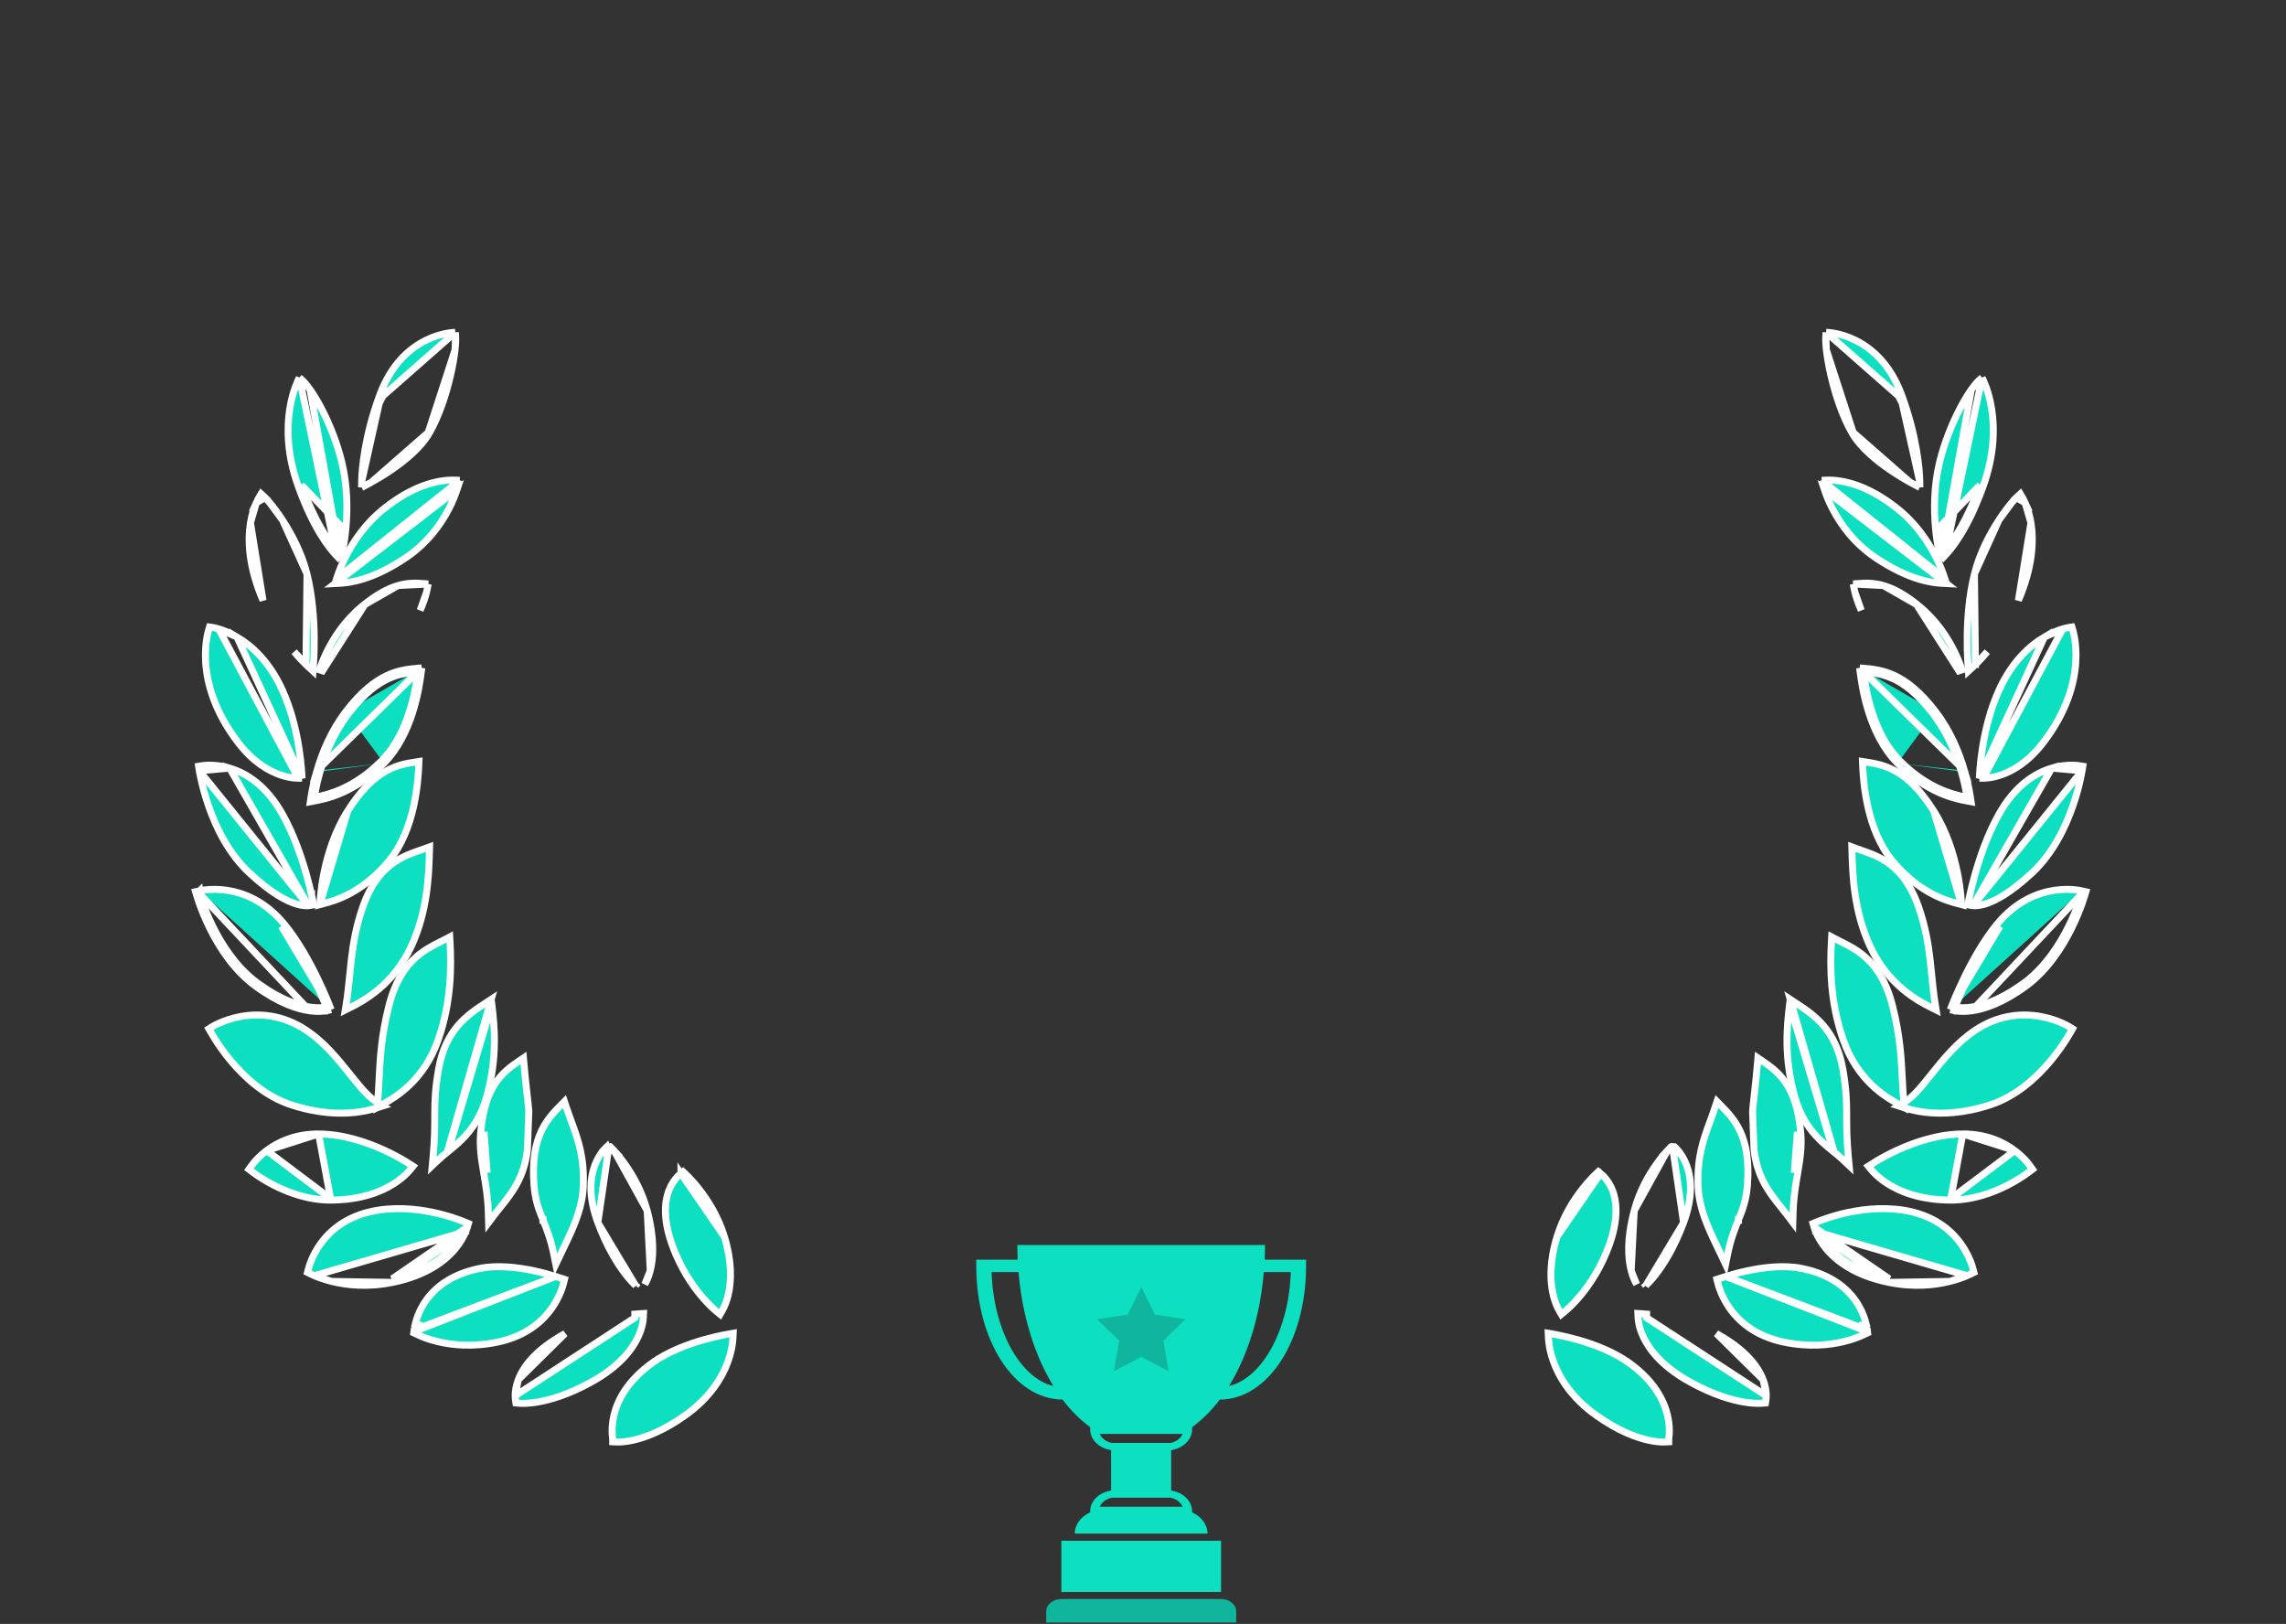 <svg width="328" height="233" viewBox="0 0 328 233" fill="none" xmlns="http://www.w3.org/2000/svg">
<rect x="0" y="0" width="328" height="233" fill="#333333" stroke="none"/>
<path d="M239.01 206.894L239.435 206.869L239.431 206.452C239.459 206.279 239.489 206.038 239.506 205.741L239.506 205.741C239.543 205.096 239.517 204.181 239.264 203.103C238.759 200.938 237.348 198.137 233.762 195.555L233.678 195.702L233.678 195.702L233.762 195.555C231.5 193.927 228.641 192.873 226.361 192.226L226.361 192.226C225.218 191.903 224.216 191.679 223.499 191.537C223.159 191.469 222.883 191.42 222.686 191.386L222.142 191.294L222.166 191.888C222.174 192.066 222.19 192.295 222.221 192.568L222.221 192.569C222.302 193.258 222.485 194.23 222.895 195.363L222.895 195.363C223.717 197.633 225.448 200.539 229.071 203.105L229.072 203.105C232.151 205.285 234.684 206.229 236.455 206.627C237.34 206.826 238.033 206.888 238.507 206.9L238.508 206.9C238.719 206.905 238.887 206.901 239.01 206.894Z" fill="#0DE0C0" stroke="white"/>
<path d="M253.424 200.263L253.424 200.263C253.423 200.542 253.4 200.766 253.375 200.923C253.375 200.923 253.375 200.924 253.375 200.925L253.375 200.925L253.374 200.929L253.318 201.298L252.973 201.329C252.848 201.34 252.666 201.351 252.43 201.354L252.43 201.354C251.944 201.359 251.228 201.327 250.302 201.178C248.452 200.879 245.768 200.112 242.41 198.242L242.41 198.242C238.529 196.08 236.676 193.705 235.798 191.848C235.359 190.921 235.167 190.129 235.084 189.565L235.084 189.565C235.05 189.336 235.034 189.145 235.028 188.997L235.005 188.459L235.5 188.49C235.679 188.501 235.937 188.519 236.261 188.548C236.261 188.548 236.261 188.548 236.261 188.548L236.254 189.067L253.424 200.263ZM253.424 200.263C253.426 199.7 253.338 198.905 252.981 197.966L253.424 200.263ZM252.981 197.966C252.266 196.083 250.485 193.655 246.275 191.344L252.981 197.966Z" fill="#0DE0C0" stroke="white"/>
<path d="M247.616 183.148C248.339 182.92 249.358 182.629 250.538 182.371C252.892 181.854 255.917 181.463 258.537 181.996L258.481 182.507L258.537 181.996C263.063 182.916 265.431 185.195 266.658 187.266L266.659 187.266C267.269 188.296 267.592 189.265 267.762 189.977C267.762 189.977 267.762 189.977 267.762 189.977L267.3 190.076C267.38 190.409 267.424 190.68 267.448 190.865L247.616 183.148ZM247.616 183.148C247.256 183.261 246.969 183.358 246.772 183.426C246.764 183.429 246.758 183.431 246.756 183.432C246.756 183.432 246.755 183.432 246.755 183.432L246.344 183.565L246.46 184.033C246.508 184.229 246.583 184.498 246.693 184.82L246.693 184.82C246.93 185.512 247.333 186.455 248 187.454C249.339 189.46 251.728 191.675 255.908 192.557L255.908 192.557C259.512 193.317 262.508 192.994 264.601 192.48C265.647 192.223 266.469 191.919 267.03 191.678L267.031 191.678C267.311 191.558 267.527 191.453 267.672 191.379L267.677 191.377L267.975 191.238L267.927 190.864L267.927 190.863C267.925 190.852 267.924 190.839 267.922 190.825L247.616 183.148ZM267.666 191.382L267.67 191.38C267.666 191.382 267.664 191.383 267.666 191.382Z" fill="#0DE0C0" stroke="white"/>
<path d="M260.511 176.703L260.511 176.702C260.393 176.415 260.314 176.175 260.263 175.996L260.135 175.55L260.518 175.387L260.541 175.377L260.544 175.375L260.544 175.375C260.728 175.299 260.999 175.19 261.344 175.062C262.035 174.806 263.023 174.478 264.215 174.18C266.597 173.587 269.808 173.119 273.098 173.636L273.086 173.814L273.086 173.814L273.098 173.636C277.407 174.314 279.924 176.462 281.366 178.478C282.488 180.046 282.951 181.521 283.115 182.15L283.223 182.562L282.881 182.735C282.733 182.81 282.516 182.915 282.235 183.035L260.511 176.703ZM260.511 176.703C260.769 177.332 261.215 178.188 261.965 179.106M260.511 176.703L271.009 183.996M271.009 183.996L271.009 183.996C266.182 183.009 263.47 180.946 261.965 179.106M271.009 183.996C274.611 184.733 277.637 184.386 279.761 183.856M271.009 183.996L279.761 183.856M261.965 179.106L262.313 178.775M261.965 179.106L262.313 178.775M262.313 178.775C261.603 177.907 261.185 177.101 260.946 176.519L271.066 183.485C266.335 182.517 263.731 180.51 262.313 178.775ZM279.761 183.856C280.823 183.591 281.661 183.28 282.235 183.035L279.761 183.856Z" fill="#0DE0C0" stroke="white"/>
<path d="M279.907 171.987L279.907 171.987L279.92 172.188C275.61 172.182 272.693 171.023 270.847 169.849C269.925 169.264 269.272 168.678 268.848 168.233M279.907 171.987L281.627 162.703C278.157 162.717 274.812 163.849 272.342 164.97L272.342 164.97C271.106 165.532 270.085 166.092 269.373 166.512L269.373 166.513C269.018 166.722 268.739 166.897 268.548 167.02L268.075 167.325L268.465 167.802C268.563 167.921 268.689 168.067 268.848 168.233M279.907 171.987L279.92 172.188C283.105 172.191 285.997 171.11 288.086 170.035L288.086 170.035C289.132 169.496 289.979 168.958 290.566 168.554L290.567 168.554C290.858 168.353 291.086 168.185 291.24 168.067L291.628 167.772L291.32 167.335C291.218 167.19 291.073 166.998 290.884 166.775C290.484 166.302 289.888 165.69 289.081 165.084L289.081 165.084M279.907 171.987L289.081 165.084M268.848 168.233C268.848 168.233 268.848 168.233 268.848 168.233L269.167 167.87L268.848 168.233C268.848 168.233 268.848 168.233 268.848 168.233ZM289.081 165.084C287.464 163.87 285.012 162.688 281.627 162.703L289.081 165.084Z" fill="#0DE0C0" stroke="white"/>
<path d="M296.856 147.285L296.855 147.284C296.646 147.162 296.346 147.004 295.969 146.833C295.216 146.491 294.146 146.097 292.858 145.855L292.858 145.855C290.279 145.373 286.833 145.504 283.312 147.88C280.795 149.577 278.873 151.946 277.214 154.016L277.213 154.016L277.092 154.168C277.092 154.168 277.092 154.168 277.092 154.168C276.307 155.148 275.582 156.053 274.877 156.786L274.876 156.787C274.364 157.32 273.865 157.76 273.365 158.072L272.396 158.675L273.521 159.027C273.572 159.043 273.624 159.059 273.678 159.075L273.679 159.076C274.279 159.256 275.157 159.467 276.277 159.598L276.278 159.598C278.521 159.858 281.735 159.79 285.641 158.494L285.641 158.494C289.334 157.269 292.243 154.578 294.225 152.207L294.225 152.207C295.217 151.019 295.98 149.908 296.495 149.094L296.495 149.094C296.752 148.686 296.948 148.353 297.08 148.121L297.08 148.12C297.091 148.1 297.101 148.082 297.111 148.066L297.374 147.611L296.921 147.323C296.903 147.312 296.887 147.303 296.877 147.297L296.856 147.285Z" fill="#0DE0C0" stroke="white"/>
<path d="M279.822 144.874L280.069 144.255C280.152 144.046 280.271 143.752 280.423 143.389L280.423 143.389C280.744 142.623 281.212 141.553 281.801 140.338L281.801 140.338C282.979 137.909 284.643 134.891 286.586 132.552L286.586 132.552C289.307 129.279 292.384 128.089 294.802 127.735L294.802 127.735C296.01 127.558 297.05 127.59 297.798 127.672L297.798 127.672C298.172 127.713 298.473 127.767 298.685 127.814M279.822 144.874L286.951 132.915C285.044 135.211 283.4 138.189 282.228 140.605C281.644 141.811 281.179 142.872 280.861 143.631C280.805 143.765 280.753 143.889 280.706 144.003C280.655 143.995 280.608 143.986 280.565 143.978L280.51 144.489L280.847 144.667L280.829 145.062C280.829 145.062 280.829 145.062 280.83 145.062M279.822 144.874L280.455 145.001C280.557 145.021 280.682 145.043 280.83 145.062M279.822 144.874L282.904 145.027M298.685 127.814L298.622 128.317L298.656 128.331L298.649 128.387L298.649 128.387L298.591 128.841L298.558 128.833L298.558 128.833C298.539 128.829 298.52 128.825 298.5 128.821C298.442 128.997 298.373 129.199 298.294 129.424C297.98 130.306 297.497 131.53 296.824 132.892M298.685 127.814L298.72 127.821L299.285 127.947L299.112 128.522L299.095 128.578L299.095 128.579C299.018 128.829 298.901 129.191 298.742 129.64L298.742 129.64C298.422 130.537 297.933 131.779 297.249 133.163M298.685 127.814L298.685 127.813L298.622 128.317L282.904 145.027M296.824 132.892C295.533 135.505 293.549 138.609 290.72 140.803L290.75 140.861L290.891 141.134L290.504 141.35L290.621 141.53C290.621 141.53 290.621 141.53 290.621 141.53M296.824 132.892L297.249 133.163C297.249 133.163 297.249 133.163 297.249 133.163M296.824 132.892L297.249 133.163M290.621 141.53L290.504 141.35L290.477 141.365L290.064 141.595L289.947 141.369C286.883 143.518 284.468 144.283 282.812 144.51C282.05 144.615 281.448 144.605 281.016 144.563C280.992 144.621 280.971 144.674 280.952 144.723L280.847 144.668L280.83 145.062C280.83 145.062 280.83 145.062 280.83 145.062M290.621 141.53C287.322 143.928 284.707 144.779 282.904 145.027M290.621 141.53C293.738 139.266 295.884 135.926 297.249 133.163M280.83 145.062C281.306 145.122 282.003 145.15 282.904 145.027" fill="#0DE0C0" stroke="white"/>
<path d="M283.095 129.944L283.095 129.944C283.016 129.937 282.945 129.928 282.881 129.917L282.344 129.824L282.456 129.26C282.496 129.058 282.556 128.766 282.638 128.4M283.095 129.944L294.398 110.209C292.026 110.911 289.095 112.693 286.744 116.947C285.188 119.762 284.101 122.922 283.404 125.376C283.054 126.603 282.802 127.654 282.638 128.4M283.095 129.944C283.46 129.974 284 129.949 284.733 129.739C286.197 129.319 288.433 128.16 291.581 125.225C294.558 122.449 296.364 118.682 297.426 115.616L297.426 115.616C297.957 114.083 298.303 112.722 298.516 111.743L298.516 111.743C298.622 111.255 298.695 110.863 298.742 110.591M283.095 129.944L298.742 110.591M282.638 128.4C282.638 128.4 282.637 128.4 282.637 128.401L283.103 128.554L282.638 128.4C282.638 128.4 282.638 128.4 282.638 128.4ZM298.742 110.591C298.748 110.56 298.753 110.529 298.758 110.499L298.846 109.942L298.32 109.862C298.301 109.859 298.3 109.859 298.299 109.859C298.298 109.859 298.297 109.858 298.283 109.856L298.283 109.856L298.277 109.855C298.061 109.825 297.754 109.795 297.377 109.789L297.377 109.789C296.623 109.777 295.582 109.858 294.398 110.209L298.742 110.591Z" fill="#0DE0C0" stroke="white"/>
<path d="M284.002 111.663L284.034 111.074C284.044 110.879 284.062 110.607 284.089 110.27L284.089 110.269C284.149 109.546 284.255 108.522 284.446 107.318L284.446 107.318C284.827 104.91 285.544 101.775 286.889 98.877L287.319 99.136L286.889 98.877C288.757 94.851 291.27 92.618 293.338 91.399L284.002 111.663ZM284.002 111.663L284.547 111.66M284.002 111.663L284.547 111.66M284.547 111.66C284.675 111.659 284.839 111.653 285.033 111.637L285.033 111.637C285.537 111.594 286.249 111.479 287.093 111.193L287.093 111.193C288.782 110.619 290.99 109.36 293.106 106.625L293.106 106.625C296.582 102.128 297.646 98.025 297.835 95.036L297.835 95.036C297.93 93.542 297.806 92.328 297.658 91.485L297.658 91.485C297.584 91.063 297.503 90.734 297.441 90.51L297.441 90.51C297.439 90.505 297.438 90.501 297.437 90.497C297.43 90.471 297.421 90.44 297.413 90.411L297.278 89.963L296.861 90.025C296.839 90.029 296.815 90.033 296.794 90.036C296.788 90.037 296.783 90.038 296.778 90.039L296.778 90.039L296.774 90.04C296.578 90.075 296.303 90.135 295.967 90.235L295.966 90.235M284.547 111.66L295.966 90.235M295.966 90.235C295.293 90.435 294.372 90.79 293.338 91.399L295.966 90.235Z" fill="#0DE0C0" stroke="white"/>
<path d="M283.442 95.35L283.441 95.35C283.337 95.451 283.242 95.541 283.157 95.619L282.43 96.287L282.357 95.215C282.344 95.035 282.331 94.816 282.318 94.562L282.318 94.562C282.278 93.797 282.242 92.712 282.255 91.431C282.281 88.868 282.505 85.514 283.295 82.357L283.442 95.35ZM283.442 95.35C283.863 94.941 284.454 94.329 285.132 93.512L283.442 95.35ZM286.812 74.614L286.812 74.614C287.479 73.596 288.12 72.752 288.634 72.14L286.812 74.614ZM286.812 74.614C285.48 76.65 284.038 79.387 283.295 82.357L286.812 74.614ZM289.302 71.401L289.302 71.401C289.364 71.34 289.419 71.288 289.466 71.244L289.878 70.865L290.188 71.392C290.287 71.559 290.42 71.806 290.565 72.13L289.302 71.401ZM289.302 71.401L289.301 71.403M289.302 71.401L289.301 71.403M289.301 71.403C289.118 71.586 288.891 71.835 288.634 72.14L289.301 71.403ZM291.404 75.009L291.404 75.009C291.818 77.542 291.697 81.278 289.604 86.15L291.404 75.009ZM291.404 75.009C291.197 73.743 290.857 72.781 290.565 72.13L291.404 75.009Z" fill="#0DE0C0" stroke="white"/>
<path d="M278.459 80.361L278.254 79.421C278.216 79.246 278.172 79.031 278.124 78.779L278.124 78.778C277.987 78.048 277.82 77.003 277.706 75.743L277.706 75.743C277.477 73.225 277.453 69.844 278.278 66.397C278.961 63.544 280.084 60.791 281.211 58.628L281.212 58.628C281.776 57.547 282.342 56.611 282.857 55.883L278.459 80.361ZM278.459 80.361L279.065 79.72M278.459 80.361L279.065 79.72M279.065 79.72C280.107 78.618 282.335 75.898 284.531 69.82L284.531 69.82C286.185 65.24 286.19 61.414 285.776 58.725L285.776 58.725C285.569 57.381 285.257 56.323 284.996 55.598C284.874 55.259 284.763 54.993 284.679 54.804L284.393 54.166M279.065 79.72L284.393 54.166M284.393 54.166L283.926 54.6M284.393 54.166L283.926 54.6M283.926 54.6C283.617 54.887 283.253 55.322 282.857 55.883L283.926 54.6ZM278.593 78.708C278.458 77.993 278.295 76.966 278.182 75.728L284.084 69.602C282.162 74.919 280.225 77.618 279.113 78.9C279.139 79.032 279.163 79.148 279.185 79.249L278.719 79.335L278.374 78.95C278.441 78.879 278.515 78.799 278.594 78.711C278.593 78.71 278.593 78.709 278.593 78.708Z" fill="#0DE0C0" stroke="white"/>
<path d="M265.898 62.05L265.898 62.05L265.75 62.145C264.38 59.782 263.351 56.664 262.713 53.918C262.394 52.543 262.171 51.256 262.052 50.196L265.898 62.05ZM265.898 62.05L265.75 62.145C266.991 64.284 269.366 66.195 271.4 67.562C272.422 68.249 273.367 68.803 274.057 69.187L265.898 62.05ZM275.461 69.933L274.794 69.584C274.606 69.486 274.355 69.352 274.057 69.187L275.461 69.933ZM275.461 69.933L275.455 69.15M275.461 69.933L275.455 69.15M275.455 69.15C275.441 67.366 275.023 62.544 272.84 56.645M275.455 69.15L272.671 56.708L272.84 56.645M262.013 47.681L262.449 47.714C262.462 47.715 262.481 47.717 262.495 47.718C262.5 47.719 262.505 47.719 262.507 47.719L262.512 47.72L262.512 47.72C262.722 47.74 263.023 47.778 263.395 47.851L263.395 47.851C264.138 47.998 265.161 48.286 266.288 48.852C268.549 49.987 271.207 52.232 272.84 56.645M262.013 47.681L272.397 56.81L272.635 57.278L272.89 57.139L272.671 56.708L272.84 56.645M262.013 47.681L261.972 48.148M262.013 47.681L261.972 48.148M261.972 48.148C261.929 48.632 261.956 49.337 262.052 50.196L261.972 48.148Z" fill="#0DE0C0" stroke="white"/>
<path d="M279.273 83.726L278.611 83.691C277.227 83.616 273.969 83.274 269.123 80.026C265.996 77.93 264.078 75.21 262.942 73.016C262.373 71.919 262 70.953 261.769 70.259L279.273 83.726ZM279.273 83.726L279.054 83.032M279.273 83.726L279.054 83.032M279.054 83.032C279.003 82.872 278.937 82.671 278.852 82.434C278.621 81.785 278.257 80.877 277.727 79.835L277.727 79.835C276.668 77.754 274.942 75.135 272.273 73.002L272.008 73.414L272.273 73.002C268.347 69.864 264.721 68.764 261.95 68.894L261.378 68.92M279.054 83.032L261.378 68.92M261.378 68.92L261.545 69.53M261.378 68.92L261.545 69.53M261.545 69.53C261.596 69.716 261.67 69.963 261.769 70.259L261.545 69.53Z" fill="#0DE0C0" stroke="white"/>
<path d="M275.195 87.066L275.296 86.914C277.874 89.016 279.5 91.567 280.48 93.587L280.48 93.587C280.97 94.597 281.3 95.476 281.508 96.104C281.508 96.105 281.508 96.105 281.508 96.105L281.059 96.25L275.195 87.066ZM275.195 87.066L275.195 87.066L275.296 86.914M275.195 87.066L275.296 86.914M265.904 83.791L266.398 83.742C267.65 83.619 268.872 83.623 270.232 84.013L265.904 83.791ZM265.904 83.791L266.005 84.33M265.904 83.791L266.005 84.33M266.005 84.33C266.037 84.501 266.084 84.726 266.152 84.996L266.005 84.33ZM275.296 86.914C273.319 85.303 271.705 84.435 270.233 84.013L275.296 86.914ZM266.152 84.997C266.313 85.641 266.591 86.541 267.058 87.57L266.152 84.997Z" fill="#0DE0C0" stroke="white"/>
<path d="M266.825 95.832L267.378 95.878C268.681 95.989 270.133 96.145 271.759 96.891L271.759 96.891C273.539 97.707 275.504 99.218 277.714 102.093M266.825 95.832L281.867 110.571C281.143 108.096 279.878 104.908 277.714 102.093M266.825 95.832L266.9 96.432C267.042 97.579 267.359 99.806 268.146 102.26C268.931 104.709 270.197 107.423 272.26 109.511M266.825 95.832L281.867 110.571M277.714 102.093L277.587 102.205L277.914 102.568L277.701 102.794L277.669 102.829C279.585 105.463 280.736 108.386 281.412 110.697M277.714 102.093L277.587 102.205L277.568 102.184L277.222 101.799L277.034 101.999C274.999 99.447 273.204 98.104 271.6 97.369C270.244 96.747 269.013 96.553 267.858 96.441C267.855 96.414 267.852 96.388 267.849 96.363L267.374 96.397L267.37 96.916C267.394 96.918 267.418 96.92 267.443 96.922C267.791 99.457 268.821 105.031 272.217 108.766L272.192 108.799L272.004 109.053L272.369 109.382L272.26 109.511M281.412 110.697C281.768 111.913 281.991 112.957 282.126 113.696C282.136 113.754 282.146 113.81 282.156 113.864C282.203 113.873 282.249 113.882 282.293 113.89L282.243 114.403L281.771 114.451C281.764 114.406 281.757 114.358 281.749 114.307C280.043 113.959 276.58 113.025 272.939 109.504L272.766 109.739L272.385 109.396L272.369 109.382L272.26 109.511C272.26 109.511 272.26 109.511 272.26 109.511M281.412 110.697L281.867 110.571M281.412 110.697L281.867 110.571M272.26 109.511C276.543 113.847 280.671 114.63 282.194 114.915L282.816 115.032L282.716 114.355C282.687 114.163 282.647 113.918 282.595 113.63L282.595 113.629C282.457 112.874 282.23 111.81 281.867 110.571" fill="#0DE0C0" stroke="white"/>
<path d="M281.445 129.79L280.84 129.631C279.366 129.243 275.372 128.182 271.503 123.491C269.641 121.233 268.61 118.391 268.03 115.852C267.448 113.307 267.309 111.022 267.258 109.846L267.232 109.259L267.77 109.342C269.039 109.536 270.455 109.788 271.998 110.654L271.998 110.654C273.686 111.601 275.498 113.266 277.443 116.333L281.445 129.79ZM281.445 129.79L281.4 129.122M281.445 129.79L281.4 129.122M281.4 129.122C281.386 128.926 281.366 128.676 281.337 128.378L281.337 128.378C281.261 127.602 281.119 126.505 280.86 125.223L280.86 125.223M281.4 129.122L280.86 125.223M280.86 125.223C280.341 122.66 279.347 119.336 277.443 116.333L280.86 125.223Z" fill="#0DE0C0" stroke="white"/>
<path d="M275.274 130.098L275.274 130.098C274.065 126.654 272.383 124.776 270.656 123.633L270.428 124.073L270.656 123.633C269.409 122.808 268.171 122.381 267.107 122.015L267.095 122.011C267.095 122.011 267.095 122.011 267.095 122.011C267.095 122.011 267.095 122.011 267.095 122.011C266.827 121.919 266.573 121.831 266.328 121.741L265.704 121.51L265.724 122.213C265.821 125.6 265.982 130.688 268.326 135.771C270.926 141.41 275.367 143.69 277.009 144.514L277.804 144.912L277.656 143.989C277.439 142.632 277.305 141.286 277.169 139.915L277.169 139.915L277.166 139.889C277.095 139.172 277.023 138.449 276.938 137.72L276.938 137.72C276.663 135.36 276.249 132.879 275.274 130.098Z" fill="#0DE0C0" stroke="white"/>
<path d="M263.434 134.758L262.812 134.43L262.771 135.156C262.581 138.612 262.548 143.68 264.46 149.163L264.46 149.163C266.519 155.069 270.582 157.391 272.296 158.37L272.298 158.372L272.3 158.373C272.335 158.392 272.363 158.408 272.392 158.425C272.415 158.438 272.439 158.452 272.468 158.468L273.211 158.89L273.143 158.003C273.057 156.891 273.004 155.853 272.951 154.828C272.951 154.828 272.951 154.828 272.951 154.828L272.95 154.819C272.789 151.687 272.637 148.717 271.577 144.453C270.668 140.791 269.178 138.662 267.575 137.27C266.405 136.254 265.204 135.652 264.161 135.128L264.145 135.12C264.145 135.12 264.145 135.12 264.145 135.12C264.114 135.104 264.083 135.089 264.052 135.073C263.838 134.966 263.633 134.863 263.434 134.758Z" fill="#0DE0C0" stroke="white"/>
<path d="M256.865 143.388L257.473 143.788C257.519 143.819 257.567 143.85 257.614 143.881C257.689 143.93 257.764 143.98 257.84 144.03L257.858 144.042C259.004 144.794 260.402 145.712 261.628 147.145C262.87 148.599 263.92 150.562 264.411 153.387C264.916 156.288 264.96 157.987 264.965 159.795C264.966 159.9 264.966 160.005 264.966 160.111C264.966 160.169 264.966 160.227 264.966 160.285L264.966 160.285L264.966 160.291C264.968 161.797 264.971 163.457 265.207 166.004L265.322 167.242L264.432 166.404C264.047 166.042 263.624 165.694 263.173 165.327L256.865 143.388ZM256.865 143.388L256.772 144.122M256.865 143.388L256.772 144.122M256.772 144.122C256.356 147.379 255.982 151.761 257.461 157.174L257.461 157.174C258.296 160.227 259.661 162.107 261.083 163.511L261.084 163.511C261.749 164.167 262.426 164.718 263.055 165.23L263.063 165.237L263.064 165.237M256.772 144.122L263.064 165.237M263.064 165.237C263.086 165.255 263.102 165.268 263.119 165.283M263.064 165.237L263.119 165.283M263.119 165.283C263.134 165.295 263.15 165.309 263.173 165.327L263.119 165.283Z" fill="#0DE0C0" stroke="white"/>
<path d="M251.683 157.292C251.59 158.12 251.513 158.798 251.462 159.428L251.669 164.946C252.131 168.962 253.894 171.158 255.516 173.178L255.527 173.191L255.527 173.191L255.543 173.211C255.849 173.593 256.147 173.964 256.434 174.344L257.237 175.407L257.274 174.082C257.337 171.813 257.641 170.035 257.923 168.39L257.923 168.387C257.927 168.362 257.932 168.332 257.938 168.301C257.945 168.261 257.952 168.218 257.958 168.181C258.283 166.276 258.564 164.528 258.365 162.4C258.042 158.94 257.205 156.749 256.118 155.207C255.145 153.826 253.987 152.989 252.873 152.233L252.233 151.798L252.164 152.585C252.016 154.273 251.877 155.563 251.76 156.614L251.759 156.615C251.744 156.753 251.729 156.887 251.714 157.017C251.705 157.1 251.696 157.182 251.687 157.263L251.683 157.292ZM257.467 168.169C257.462 168.199 257.457 168.23 257.452 168.261L257.888 162.417C258.08 164.464 257.812 166.148 257.487 168.054C257.48 168.092 257.474 168.13 257.467 168.169Z" fill="#0DE0C0" stroke="white"/>
<path d="M246.888 158.587L246.357 158.051L246.123 158.75C245.873 159.5 245.622 160.188 245.38 160.854L245.362 160.902L245.362 160.902L245.361 160.905C244.34 163.701 243.482 166.049 243.657 170.31L243.657 170.31C243.737 172.264 244.314 174.146 245.044 175.922C245.501 177.034 246.012 178.094 246.5 179.106L246.512 179.132L246.513 179.132L246.518 179.143C246.674 179.466 246.828 179.784 246.978 180.1L247.593 181.397L247.868 180.031C248.316 177.803 248.89 176.379 249.412 175.085L249.412 175.085L249.412 175.085L249.412 175.085L249.412 175.084L249.412 175.084L249.412 175.084L249.412 175.084L249.412 175.084L249.412 175.084L249.412 175.083L249.412 175.083L249.413 175.083L249.413 175.083L249.413 175.083L249.413 175.083L249.413 175.083L249.413 175.082L249.413 175.082L249.413 175.082L249.413 175.082L249.413 175.082L249.413 175.082L249.413 175.081L249.413 175.081L249.413 175.081L249.413 175.081L249.413 175.081L249.414 175.081L249.414 175.081L249.414 175.08L249.414 175.08L249.414 175.08L249.414 175.08L249.414 175.08L249.414 175.08L249.414 175.079L249.414 175.079L249.414 175.079L249.414 175.079L249.414 175.079L249.414 175.079L249.414 175.078L249.415 175.078L249.415 175.078L249.415 175.078L249.415 175.078L249.415 175.078L249.415 175.078L249.415 175.077L249.415 175.077L249.415 175.077L249.415 175.077L249.415 175.077L249.415 175.077L249.415 175.076L249.415 175.076L249.415 175.076L249.415 175.076L249.416 175.076L249.416 175.076L249.416 175.075L249.416 175.075L249.416 175.075L249.416 175.075L249.416 175.075L249.416 175.075L249.416 175.075L249.416 175.074L249.416 175.074L249.416 175.074L249.416 175.074L249.416 175.074L249.416 175.074L249.416 175.073L249.417 175.073L249.417 175.073L249.417 175.073L249.417 175.073L249.417 175.073L249.417 175.073L249.417 175.072L249.417 175.072L249.417 175.072L249.417 175.072L249.417 175.072L249.417 175.072L249.417 175.071L249.417 175.071L249.417 175.071L249.417 175.071L249.418 175.071L249.418 175.071L249.418 175.071L249.418 175.07L249.418 175.07L249.418 175.07L249.418 175.07L249.418 175.07L249.418 175.07L249.418 175.069L249.418 175.069L249.418 175.069L249.418 175.069L249.418 175.069L249.418 175.069L249.419 175.068L249.419 175.068L249.419 175.068L249.419 175.068L249.419 175.068L249.419 175.068L249.419 175.068L249.419 175.067L249.419 175.067L249.419 175.067L249.419 175.067L249.419 175.067L249.419 175.067L249.419 175.066L249.419 175.066L249.419 175.066L249.42 175.066L249.42 175.066L249.42 175.066L249.42 175.066L249.42 175.065L249.42 175.065L249.42 175.065L249.42 175.065L249.42 175.065L249.42 175.065L249.42 175.064L249.42 175.064L249.42 175.064L249.42 175.064L249.42 175.064L249.42 175.064L249.421 175.064L249.421 175.063L249.421 175.063L249.421 175.063L249.421 175.063L249.421 175.063L249.421 175.063L249.421 175.062L249.421 175.062L249.421 175.062L249.421 175.062L249.421 175.062L249.421 175.062L249.421 175.061L249.421 175.061L249.421 175.061L249.422 175.061L249.422 175.061L249.422 175.061L249.422 175.061L249.422 175.06L249.422 175.06L249.422 175.06L249.422 175.06L249.422 175.06L249.422 175.06L249.422 175.059L249.422 175.059L249.422 175.059L249.422 175.059L249.422 175.059L249.422 175.059L249.423 175.059L249.423 175.058L249.423 175.058L249.423 175.058L249.423 175.058L249.423 175.058L249.423 175.058L249.423 175.057L249.423 175.057L249.423 175.057L249.423 175.057L249.423 175.057L249.423 175.057L249.423 175.057L249.423 175.056L249.423 175.056L249.424 175.056L249.424 175.056L249.424 175.056L249.424 175.056L249.424 175.055L249.424 175.055L249.424 175.055L249.424 175.055L249.424 175.055L249.424 175.055L249.424 175.055L249.424 175.054L249.424 175.054L249.424 175.054L249.424 175.054L249.425 175.054L249.425 175.054L249.425 175.053L249.425 175.053L249.425 175.053L249.425 175.053L249.425 175.053L249.425 175.053L249.425 175.053L249.425 175.052L249.425 175.052L249.425 175.052L249.425 175.052L249.425 175.052L249.425 175.052L249.425 175.051L249.426 175.051L249.426 175.051L249.426 175.051L249.426 175.051L249.426 175.051L249.426 175.051L249.426 175.05L249.426 175.05L249.426 175.05L249.426 175.05L249.426 175.05L249.426 175.05L249.426 175.049L249.426 175.049L249.426 175.049L249.426 175.049L249.427 175.049L249.427 175.049L249.427 175.048L249.427 175.048L249.427 175.048L249.427 175.048L249.427 175.048L249.427 175.048L249.427 175.048L249.427 175.047L249.427 175.047L249.427 175.047L249.427 175.047L249.427 175.047L249.427 175.047L249.427 175.046L249.428 175.046L249.428 175.046L249.428 175.046L249.428 175.046L249.428 175.046L249.428 175.046L249.428 175.045L249.428 175.045L249.428 175.045L249.428 175.045L249.428 175.045L249.428 175.045L249.428 175.044L249.428 175.044L249.428 175.044L249.428 175.044L249.429 175.044L249.429 175.044L249.429 175.044L249.429 175.043L249.429 175.043L249.429 175.043L249.429 175.043L249.429 175.043L249.429 175.043L249.429 175.042L249.429 175.042L249.429 175.042L249.429 175.042L249.429 175.042L249.429 175.042L249.429 175.042L249.43 175.041L249.43 175.041L249.43 175.041L249.43 175.041L249.43 175.041L249.43 175.041L249.43 175.04L249.43 175.04L249.43 175.04L249.43 175.04L249.43 175.04L249.43 175.04L249.43 175.04L249.43 175.039L249.43 175.039L249.43 175.039L249.431 175.039L249.431 175.039L249.431 175.039L249.431 175.038L249.431 175.038L249.431 175.038L249.431 175.038L249.431 175.038L249.431 175.038L249.431 175.038L249.431 175.037L249.431 175.037L249.431 175.037L249.431 175.037L249.431 175.037L249.431 175.037L249.432 175.036L249.432 175.036L249.432 175.036L249.432 175.036L249.432 175.036L249.432 175.036L249.432 175.036L249.432 175.035L249.432 175.035L249.432 175.035L249.432 175.035L249.432 175.035L249.432 175.035L249.432 175.034L249.432 175.034L249.432 175.034L249.433 175.034L249.433 175.034L249.433 175.034L249.433 175.034L249.433 175.033L249.433 175.033L249.433 175.033L249.433 175.033L249.433 175.033L249.433 175.033L249.433 175.032L249.433 175.032L249.433 175.032L249.433 175.032L249.433 175.032L249.433 175.032L249.434 175.032L249.434 175.031L249.434 175.031L249.434 175.031L249.434 175.031L249.434 175.031L249.434 175.031L249.434 175.03L249.434 175.03L249.434 175.03L249.434 175.03L249.434 175.03L249.434 175.03L249.434 175.03L249.434 175.029L249.434 175.029L249.435 175.029L249.435 175.029L249.435 175.029L249.435 175.029L249.435 175.028L249.435 175.028L249.435 175.028L249.435 175.028L249.435 175.028L249.435 175.028L249.435 175.028L249.435 175.027L249.435 175.027L249.435 175.027L249.435 175.027L249.435 175.027L249.436 175.027L249.436 175.026L249.436 175.026L249.436 175.026L249.436 175.026L249.436 175.026L249.436 175.026L249.436 175.026L249.436 175.025L249.436 175.025L249.436 175.025L249.436 175.025L249.436 175.025L249.436 175.025L249.436 175.024L249.436 175.024L249.437 175.024L249.437 175.024L249.437 175.024L249.437 175.024L249.437 175.024L249.437 175.023L249.437 175.023L249.437 175.023L249.437 175.023L249.437 175.023L249.437 175.023L249.437 175.022L249.437 175.022L249.437 175.022L249.437 175.022L249.437 175.022L249.438 175.022L249.438 175.022L249.438 175.021L249.438 175.021L249.438 175.021L249.438 175.021L249.438 175.021L249.438 175.021L249.438 175.02L249.438 175.02L249.438 175.02L249.438 175.02L249.438 175.02L249.438 175.02L249.438 175.02L249.438 175.019L249.439 175.019L249.439 175.019L249.439 175.019L249.439 175.019L249.439 175.019L249.439 175.018L249.439 175.018L249.439 175.018L249.439 175.018L249.439 175.018L249.439 175.018L249.439 175.018L249.439 175.017L249.439 175.017L249.439 175.017L249.439 175.017L249.44 175.017L249.44 175.017L249.44 175.016L249.44 175.016L249.44 175.016L249.44 175.016L249.44 175.016L249.44 175.016L249.44 175.016L249.44 175.015L249.44 175.015L249.44 175.015L249.44 175.015L249.44 175.015L249.44 175.015L249.44 175.014L249.441 175.014L249.441 175.014L249.441 175.014L249.441 175.014L249.441 175.014L249.441 175.014L249.441 175.013L249.441 175.013L249.441 175.013L249.441 175.013L249.441 175.013L249.441 175.013L249.441 175.013L249.441 175.012L249.441 175.012L249.441 175.012L249.442 175.012L249.442 175.012L249.442 175.012L249.442 175.011L249.442 175.011L249.442 175.011L249.442 175.011L249.442 175.011L249.442 175.011L249.442 175.011L249.442 175.01L249.442 175.01L249.442 175.01L249.442 175.01L249.442 175.01L249.442 175.01L249.443 175.009L249.443 175.009L249.443 175.009L249.443 175.009L249.443 175.009L249.443 175.009L249.443 175.009L249.443 175.008L249.443 175.008L249.443 175.008L249.443 175.008L249.443 175.008L249.443 175.008L249.443 175.007L249.443 175.007L249.443 175.007L249.444 175.007L249.444 175.007L249.444 175.007L249.444 175.005C250.042 173.522 250.566 172.192 250.727 170.013L250.727 170.012C250.988 166.472 250.515 164.094 249.682 162.312C248.929 160.702 247.893 159.601 246.888 158.587Z" fill="#0DE0C0" stroke="white"/>
<path d="M240.042 164.992L239.834 164.511L239.833 164.511C239.834 164.511 239.834 164.511 240.042 164.992ZM240.042 164.992L240.044 164.993M240.042 164.992L240.041 164.991L239.604 164.755C239.633 164.684 239.673 164.633 239.706 164.6C239.728 164.578 239.747 164.563 239.757 164.556C239.775 164.543 239.79 164.534 239.802 164.527C239.808 164.524 239.814 164.521 239.819 164.518L239.827 164.514L239.83 164.513L239.832 164.512L239.833 164.512L239.762 164.544L239.706 164.6C239.597 164.709 239.44 164.87 239.246 165.082L240.044 164.993M240.044 164.993L240.045 164.993M240.044 164.993L241.56 175.418C242.98 171.618 242.66 168.89 241.954 167.09C241.602 166.192 241.158 165.535 240.797 165.099L240.797 165.098C240.617 164.882 240.459 164.72 240.343 164.611L240.295 164.565L240.239 164.534L240.24 164.534L240.242 164.536L240.246 164.538L240.255 164.543C240.26 164.547 240.267 164.55 240.273 164.555C240.286 164.563 240.301 164.574 240.317 164.587C240.325 164.594 240.334 164.602 240.343 164.611C240.37 164.635 240.4 164.669 240.429 164.714C240.471 164.778 240.508 164.864 240.519 164.968C240.531 165.071 240.512 165.161 240.484 165.23L240.045 164.993L240.045 164.993M236.143 184.454C236.143 184.454 236.143 184.454 236.143 184.454L235.822 184.065L236.143 184.454ZM236.143 184.454C236.499 184.113 236.998 183.587 237.579 182.839C238.743 181.344 240.235 178.964 241.56 175.418L236.143 184.454ZM240.045 164.993C240.238 164.533 240.238 164.534 240.238 164.534L240.238 164.533L240.045 164.993ZM237.749 166.931C236.593 168.533 235.244 170.851 234.482 173.713L239.246 165.082C238.859 165.506 238.328 166.129 237.749 166.93L237.749 166.931ZM234.045 182.317C234.276 183.209 234.578 183.849 234.826 184.27L234.045 182.317ZM234.482 173.713C233.403 177.757 233.582 180.534 234.045 182.317L234.482 173.713Z" fill="#0DE0C0" stroke="white"/>
<path d="M229.636 168.382L229.327 168.123L229.043 168.392L229.042 168.393C229.037 168.397 229.03 168.404 229.021 168.413C228.905 168.521 228.741 168.68 228.539 168.887L229.636 168.382ZM229.636 168.382C229.637 168.383 229.638 168.383 229.639 168.384C229.766 168.481 229.938 168.625 230.13 168.824L230.13 168.824C230.523 169.23 231.001 169.864 231.356 170.777L231.356 170.777C232.067 172.606 232.27 175.519 230.388 179.931L230.388 179.931C229.155 182.822 227.61 184.945 226.371 186.346C225.752 187.046 225.209 187.566 224.821 187.912L224.821 187.912C224.667 188.049 224.537 188.159 224.434 188.243L224.023 188.577L223.731 188.074C223.669 187.968 223.595 187.832 223.515 187.668L223.515 187.667C223.29 187.208 223.018 186.522 222.817 185.611L223.282 185.523L222.817 185.611C222.413 183.787 222.296 181.067 223.405 177.44L229.636 168.382ZM226.952 170.719L226.952 170.719C227.568 169.925 228.13 169.308 228.539 168.888L226.952 170.719ZM226.952 170.719C225.721 172.308 224.27 174.605 223.405 177.44L226.952 170.719Z" fill="#0DE0C0" stroke="white"/>
<path d="M88.332 206.894L87.907 206.869L87.911 206.453C87.883 206.279 87.853 206.039 87.836 205.741L87.836 205.741C87.799 205.096 87.826 204.181 88.078 203.103C88.583 200.938 89.994 198.137 93.58 195.555L93.664 195.702L93.664 195.702L93.58 195.555C95.842 193.927 98.701 192.873 100.981 192.226L100.981 192.226C102.124 191.903 103.126 191.679 103.844 191.537C104.183 191.469 104.459 191.42 104.656 191.386L105.2 191.294L105.176 191.888C105.168 192.066 105.152 192.295 105.121 192.568L105.121 192.569C105.04 193.258 104.857 194.23 104.447 195.363L104.447 195.363C103.625 197.633 101.894 200.54 98.271 203.105L98.27 203.105C95.191 205.285 92.658 206.229 90.887 206.627C90.002 206.826 89.309 206.888 88.835 206.9L88.834 206.9C88.623 206.905 88.455 206.901 88.332 206.894Z" fill="#0DE0C0" stroke="white"/>
<path d="M73.918 200.263L73.918 200.263C73.919 200.542 73.942 200.766 73.967 200.923C73.967 200.923 73.967 200.924 73.967 200.925L73.967 200.925L73.968 200.929L74.024 201.298L74.369 201.329C74.494 201.34 74.676 201.351 74.912 201.354L74.912 201.354C75.398 201.36 76.115 201.328 77.04 201.178C78.89 200.879 81.574 200.112 84.932 198.242L84.932 198.242C88.814 196.08 90.666 193.705 91.544 191.848C91.983 190.921 92.175 190.129 92.258 189.565L92.258 189.565C92.292 189.336 92.308 189.145 92.314 188.997L92.337 188.46L91.842 188.49C91.663 188.501 91.405 188.519 91.081 188.548C91.081 188.548 91.081 188.548 91.081 188.548L91.088 189.067L73.918 200.263ZM73.918 200.263C73.916 199.7 74.004 198.905 74.361 197.967L73.918 200.263ZM74.361 197.966C75.076 196.084 76.857 193.655 81.067 191.344L74.361 197.966Z" fill="#0DE0C0" stroke="white"/>
<path d="M79.726 183.148C79.003 182.92 77.984 182.629 76.804 182.371C74.45 181.854 71.425 181.463 68.805 181.996L68.861 182.507L68.805 181.996C64.279 182.916 61.911 185.195 60.684 187.266L60.684 187.266C60.073 188.296 59.75 189.265 59.58 189.977C59.58 189.977 59.58 189.977 59.58 189.977L60.042 190.075C59.962 190.409 59.918 190.68 59.894 190.865L79.726 183.148ZM79.726 183.148C80.086 183.261 80.373 183.358 80.57 183.426C80.578 183.429 80.584 183.431 80.586 183.432C80.587 183.432 80.587 183.432 80.587 183.432L80.998 183.565L80.882 184.033C80.834 184.229 80.76 184.498 80.649 184.82L80.649 184.82C80.412 185.512 80.009 186.455 79.342 187.454C78.003 189.46 75.614 191.675 71.434 192.557L71.434 192.557C67.83 193.317 64.834 192.993 62.741 192.48C61.695 192.223 60.873 191.919 60.312 191.678L60.311 191.678C60.031 191.558 59.815 191.453 59.67 191.379L59.665 191.377L59.367 191.238L59.415 190.864L59.415 190.863C59.417 190.852 59.418 190.839 59.42 190.825L79.726 183.148ZM59.676 191.381L59.672 191.38C59.676 191.382 59.678 191.382 59.676 191.381Z" fill="#0DE0C0" stroke="white"/>
<path d="M66.831 176.703L66.831 176.702C66.948 176.415 67.028 176.175 67.079 175.996L67.207 175.55L66.824 175.387L66.801 175.377L66.797 175.375L66.797 175.375C66.613 175.299 66.343 175.19 65.997 175.062C65.307 174.806 64.319 174.478 63.127 174.18C60.745 173.587 57.533 173.119 54.244 173.636L54.256 173.814L54.256 173.814L54.244 173.636C49.935 174.314 47.418 176.462 45.976 178.478C44.854 180.046 44.391 181.521 44.226 182.15L44.119 182.562L44.46 182.735C44.609 182.81 44.826 182.915 45.107 183.035L66.831 176.703ZM66.831 176.703C66.572 177.332 66.127 178.188 65.377 179.106M66.831 176.703L56.332 183.996M56.332 183.996L56.332 183.996C61.16 183.009 63.872 180.946 65.377 179.106M56.332 183.996C52.731 184.733 49.705 184.386 47.581 183.856M56.332 183.996L47.581 183.856M65.377 179.106L65.028 178.775M65.377 179.106L65.028 178.775M65.028 178.775C65.739 177.907 66.156 177.101 66.396 176.519L56.276 183.485C61.007 182.517 63.61 180.51 65.028 178.775ZM47.581 183.856C46.519 183.591 45.681 183.28 45.107 183.035L47.581 183.856Z" fill="#0DE0C0" stroke="white"/>
<path d="M47.435 171.987L47.435 171.987L47.422 172.188C51.732 172.182 54.649 171.023 56.495 169.849C57.417 169.264 58.07 168.678 58.494 168.233M47.435 171.987L45.715 162.703C49.185 162.717 52.53 163.849 55 164.97L55 164.97C56.236 165.532 57.257 166.092 57.969 166.512L57.969 166.513C58.324 166.722 58.603 166.897 58.794 167.02L59.267 167.325L58.877 167.802C58.779 167.921 58.653 168.067 58.494 168.233M47.435 171.987L47.422 172.188C44.237 172.191 41.345 171.11 39.256 170.035L39.256 170.035C38.21 169.496 37.363 168.958 36.776 168.554L36.776 168.554C36.484 168.353 36.257 168.185 36.102 168.067L35.714 167.772L36.022 167.335C36.124 167.19 36.269 166.998 36.458 166.775C36.858 166.302 37.454 165.69 38.261 165.084L38.261 165.084M47.435 171.987L38.261 165.084M58.494 168.233C58.494 168.233 58.494 168.233 58.494 168.233L58.175 167.87L58.494 168.233C58.494 168.233 58.494 168.233 58.494 168.233ZM38.261 165.084C39.878 163.87 42.33 162.688 45.715 162.703L38.261 165.084Z" fill="#0DE0C0" stroke="white"/>
<path d="M30.486 147.285L30.487 147.284C30.696 147.162 30.996 147.004 31.373 146.833C32.127 146.491 33.196 146.097 34.484 145.855L34.484 145.855C37.063 145.373 40.509 145.505 44.03 147.88C46.547 149.577 48.469 151.946 50.128 154.016L50.129 154.016L50.25 154.168C50.25 154.168 50.25 154.168 50.25 154.168C51.035 155.148 51.761 156.053 52.465 156.787L52.466 156.787C52.978 157.321 53.477 157.76 53.977 158.072L54.946 158.675L53.821 159.027C53.77 159.043 53.718 159.059 53.664 159.075L53.663 159.076C53.063 159.256 52.185 159.467 51.065 159.598L51.065 159.598C48.821 159.858 45.607 159.791 41.701 158.494L41.701 158.494C38.008 157.269 35.099 154.578 33.117 152.207L33.117 152.207C32.125 151.019 31.362 149.908 30.847 149.094L30.847 149.094C30.59 148.687 30.394 148.353 30.262 148.121L30.262 148.12C30.251 148.101 30.241 148.083 30.231 148.066L29.968 147.612L30.421 147.323C30.439 147.312 30.455 147.303 30.465 147.297L30.486 147.285Z" fill="#0DE0C0" stroke="white"/>
<path d="M47.52 144.874L47.273 144.255C47.19 144.046 47.071 143.752 46.919 143.389L46.919 143.389C46.598 142.623 46.13 141.553 45.541 140.338L45.541 140.338C44.363 137.909 42.699 134.891 40.755 132.552L40.755 132.552C38.035 129.279 34.958 128.089 32.54 127.735L32.54 127.735C31.332 127.558 30.291 127.59 29.544 127.672L29.544 127.672C29.17 127.713 28.869 127.767 28.656 127.814M47.52 144.874L40.39 132.915C42.298 135.211 43.942 138.189 45.114 140.605C45.698 141.811 46.163 142.872 46.481 143.631C46.537 143.765 46.589 143.889 46.635 144.003C46.687 143.995 46.734 143.986 46.776 143.978L46.832 144.489L46.495 144.667L46.513 145.062C46.513 145.062 46.513 145.062 46.512 145.062M47.52 144.874L46.887 145.001C46.785 145.021 46.66 145.043 46.512 145.062M47.52 144.874L44.438 145.027M28.656 127.814L28.719 128.317L28.686 128.331L28.693 128.387L28.693 128.387L28.75 128.841L28.783 128.833L28.784 128.833C28.802 128.829 28.822 128.825 28.842 128.821C28.9 128.997 28.969 129.199 29.048 129.424C29.362 130.306 29.844 131.53 30.518 132.892M28.656 127.814L28.622 127.821L28.057 127.947L28.23 128.522L28.247 128.578L28.247 128.579C28.324 128.829 28.441 129.191 28.6 129.64L28.6 129.64C28.919 130.537 29.409 131.779 30.093 133.163M28.656 127.814L28.657 127.813L28.719 128.317L44.438 145.027M30.518 132.892C31.809 135.505 33.792 138.609 36.621 140.803L36.592 140.861L36.451 141.134L36.838 141.35L36.721 141.53C36.721 141.53 36.721 141.53 36.721 141.53M30.518 132.892L30.093 133.163C30.093 133.163 30.093 133.163 30.093 133.163M30.518 132.892L30.093 133.163M36.721 141.53L36.838 141.35L36.864 141.365L37.278 141.595L37.395 141.369C40.459 143.518 42.874 144.283 44.53 144.51C45.291 144.615 45.894 144.605 46.326 144.563C46.349 144.621 46.371 144.674 46.39 144.723L46.495 144.668L46.512 145.062C46.512 145.062 46.512 145.062 46.512 145.062M36.721 141.53C40.02 143.928 42.635 144.779 44.438 145.027M36.721 141.53C33.604 139.266 31.458 135.926 30.093 133.163M46.512 145.062C46.036 145.122 45.339 145.15 44.438 145.027" fill="#0DE0C0" stroke="white"/>
<path d="M44.246 129.944L44.247 129.944C44.326 129.937 44.396 129.928 44.461 129.917L44.998 129.824L44.886 129.26C44.846 129.058 44.785 128.766 44.704 128.4M44.246 129.944L32.944 110.209C35.316 110.911 38.246 112.693 40.597 116.947C42.153 119.762 43.24 122.922 43.938 125.376C44.287 126.603 44.54 127.655 44.704 128.4M44.246 129.944C43.882 129.974 43.342 129.95 42.608 129.739C41.145 129.319 38.909 128.16 35.761 125.225C32.784 122.45 30.978 118.682 29.916 115.617L29.916 115.617C29.385 114.083 29.039 112.722 28.826 111.743L28.826 111.743C28.72 111.256 28.646 110.863 28.599 110.591M44.246 129.944L28.599 110.591M44.704 128.4C44.704 128.4 44.704 128.401 44.704 128.401L44.238 128.555L44.704 128.4C44.704 128.4 44.704 128.4 44.704 128.4ZM28.599 110.591C28.594 110.56 28.589 110.529 28.584 110.5L28.496 109.943L29.021 109.862C29.041 109.859 29.042 109.859 29.043 109.859C29.044 109.859 29.045 109.859 29.058 109.857L29.058 109.857L29.065 109.856C29.281 109.825 29.587 109.796 29.965 109.789L29.965 109.789C30.719 109.777 31.76 109.858 32.944 110.209L28.599 110.591Z" fill="#0DE0C0" stroke="white"/>
<path d="M43.34 111.663L43.308 111.074C43.297 110.879 43.28 110.607 43.252 110.27L43.252 110.269C43.193 109.546 43.086 108.523 42.896 107.318L42.896 107.318C42.514 104.911 41.798 101.775 40.453 98.877L40.022 99.136L40.453 98.877C38.585 94.851 36.072 92.618 34.004 91.4L43.34 111.663ZM43.34 111.663L42.795 111.66M43.34 111.663L42.795 111.66M42.795 111.66C42.666 111.659 42.503 111.654 42.309 111.637L42.308 111.637C41.804 111.594 41.092 111.48 40.249 111.193L40.248 111.193C38.56 110.62 36.352 109.36 34.236 106.625L34.236 106.625C30.759 102.129 29.696 98.025 29.506 95.036L29.506 95.036C29.412 93.542 29.536 92.328 29.684 91.486L29.684 91.485C29.758 91.063 29.839 90.734 29.901 90.51L29.901 90.51C29.902 90.506 29.904 90.501 29.905 90.497C29.912 90.471 29.92 90.44 29.929 90.411L30.064 89.963L30.48 90.025C30.503 90.029 30.527 90.033 30.547 90.036C30.553 90.037 30.559 90.038 30.564 90.039L30.564 90.039L30.568 90.04C30.764 90.075 31.039 90.136 31.375 90.235L31.375 90.235M42.795 111.66L31.375 90.235M31.375 90.235C32.049 90.435 32.97 90.79 34.004 91.4L31.375 90.235Z" fill="#0DE0C0" stroke="white"/>
<path d="M43.901 95.35L43.901 95.35C44.005 95.451 44.1 95.541 44.185 95.619L44.912 96.288L44.986 95.215C44.998 95.035 45.011 94.816 45.024 94.563L45.024 94.562C45.064 93.798 45.1 92.713 45.087 91.431C45.061 88.868 44.837 85.514 44.047 82.357L43.901 95.35ZM43.901 95.35C43.479 94.941 42.888 94.329 42.21 93.512L43.901 95.35ZM40.53 74.614L40.53 74.614C39.863 73.596 39.222 72.752 38.708 72.141L40.53 74.614ZM40.53 74.614C41.862 76.65 43.304 79.388 44.047 82.357L40.53 74.614ZM38.04 71.401L38.04 71.401C37.978 71.34 37.923 71.288 37.876 71.244L37.464 70.865L37.154 71.393C37.056 71.56 36.922 71.806 36.777 72.13L38.04 71.401ZM38.04 71.401L38.041 71.403M38.04 71.401L38.041 71.403M38.041 71.403C38.224 71.586 38.451 71.835 38.708 72.141L38.041 71.403ZM35.938 75.009L35.938 75.009C35.524 77.542 35.645 81.278 37.738 86.15L35.938 75.009ZM35.938 75.009C36.145 73.743 36.485 72.781 36.777 72.13L35.938 75.009Z" fill="#0DE0C0" stroke="white"/>
<path d="M48.883 80.362L49.088 79.421C49.126 79.246 49.17 79.031 49.218 78.779L49.218 78.778C49.355 78.048 49.522 77.003 49.636 75.743L49.636 75.743C49.865 73.225 49.889 69.844 49.063 66.397C48.381 63.544 47.258 60.791 46.131 58.628L46.13 58.628C45.566 57.547 45 56.611 44.485 55.883L48.883 80.362ZM48.883 80.362L48.277 79.72M48.883 80.362L48.277 79.72M48.277 79.72C47.235 78.618 45.007 75.899 42.811 69.82L42.811 69.82C41.157 65.24 41.152 61.414 41.566 58.725L41.566 58.725C41.773 57.381 42.085 56.323 42.346 55.598C42.468 55.259 42.579 54.993 42.663 54.805L42.949 54.166M48.277 79.72L42.949 54.166M42.949 54.166L43.416 54.6M42.949 54.166L43.416 54.6M43.416 54.6C43.725 54.887 44.089 55.322 44.485 55.883L43.416 54.6ZM48.749 78.708C48.884 77.993 49.047 76.966 49.16 75.728L43.258 69.602C45.18 74.92 47.117 77.618 48.229 78.9C48.203 79.032 48.179 79.148 48.157 79.249L48.623 79.335L48.968 78.95C48.901 78.879 48.828 78.799 48.748 78.712C48.749 78.71 48.749 78.709 48.749 78.708Z" fill="#0DE0C0" stroke="white"/>
<path d="M61.444 62.05L61.444 62.05L61.592 62.145C62.962 59.782 63.991 56.665 64.629 53.919C64.948 52.543 65.171 51.256 65.29 50.196L61.444 62.05ZM61.444 62.05L61.592 62.145C60.351 64.284 57.976 66.196 55.942 67.562C54.92 68.249 53.975 68.803 53.285 69.187L61.444 62.05ZM51.881 69.933L52.548 69.585C52.736 69.486 52.987 69.352 53.285 69.187L51.881 69.933ZM51.881 69.933L51.887 69.15M51.881 69.933L51.887 69.15M51.887 69.15C51.901 67.366 52.319 62.544 54.502 56.645M51.887 69.15L54.671 56.708L54.502 56.645M65.329 47.681L64.893 47.714C64.88 47.715 64.861 47.717 64.847 47.718C64.842 47.719 64.837 47.719 64.835 47.719L64.83 47.72L64.83 47.72C64.62 47.74 64.319 47.778 63.947 47.851L63.947 47.851C63.204 47.998 62.181 48.286 61.054 48.852C58.793 49.987 56.135 52.233 54.502 56.645M65.329 47.681L54.945 56.81L54.707 57.278L54.452 57.139L54.671 56.708L54.502 56.645M65.329 47.681L65.37 48.148M65.329 47.681L65.37 48.148M65.37 48.148C65.413 48.632 65.386 49.337 65.29 50.196L65.37 48.148Z" fill="#0DE0C0" stroke="white"/>
<path d="M48.069 83.726L48.731 83.691C50.115 83.616 53.373 83.274 58.219 80.026C61.346 77.93 63.264 75.21 64.4 73.016C64.969 71.919 65.342 70.953 65.573 70.259L48.069 83.726ZM48.069 83.726L48.288 83.032M48.069 83.726L48.288 83.032M48.288 83.032C48.339 82.872 48.406 82.671 48.49 82.434C48.721 81.785 49.085 80.877 49.615 79.835L49.615 79.835C50.674 77.754 52.401 75.135 55.069 73.002L55.334 73.414L55.069 73.002C58.995 69.864 62.621 68.764 65.392 68.894L65.965 68.92M48.288 83.032L65.965 68.92M65.965 68.92L65.797 69.53M65.965 68.92L65.797 69.53M65.797 69.53C65.746 69.716 65.672 69.963 65.573 70.259L65.797 69.53Z" fill="#0DE0C0" stroke="white"/>
<path d="M52.147 87.066L52.047 86.914C49.468 89.016 47.842 91.567 46.862 93.587L46.862 93.587C46.372 94.597 46.042 95.476 45.834 96.105C45.834 96.105 45.834 96.105 45.834 96.105L46.283 96.25L52.147 87.066ZM52.147 87.066L52.147 87.066L52.047 86.914M52.147 87.066L52.047 86.914M61.438 83.791L60.944 83.742C59.692 83.619 58.47 83.623 57.11 84.013L61.438 83.791ZM61.438 83.791L61.337 84.33M61.438 83.791L61.337 84.33M61.337 84.33C61.305 84.501 61.258 84.726 61.19 84.996L61.337 84.33ZM52.047 86.914C54.023 85.303 55.637 84.435 57.109 84.013L52.047 86.914ZM61.19 84.997C61.029 85.641 60.751 86.541 60.284 87.57L61.19 84.997Z" fill="#0DE0C0" stroke="white"/>
<path d="M60.517 95.832L59.964 95.878C58.661 95.989 57.209 96.145 55.583 96.891L55.583 96.891C53.803 97.707 51.838 99.218 49.628 102.093M60.517 95.832L45.475 110.571C46.199 108.096 47.464 104.908 49.628 102.093M60.517 95.832L60.442 96.432C60.3 97.579 59.983 99.806 59.196 102.26C58.41 104.709 57.145 107.423 55.082 109.511M60.517 95.832L45.475 110.571M49.628 102.093L49.755 102.205L49.428 102.568L49.641 102.794L49.673 102.829C47.757 105.463 46.606 108.386 45.931 110.697M49.628 102.093L49.755 102.205L49.774 102.184L50.12 101.799L50.308 101.999C52.343 99.447 54.139 98.104 55.742 97.369C57.098 96.747 58.329 96.553 59.484 96.441C59.487 96.414 59.49 96.388 59.493 96.363L59.968 96.397L59.972 96.916C59.948 96.918 59.924 96.92 59.899 96.922C59.551 99.457 58.521 105.031 55.125 108.766L55.15 108.799L55.338 109.053L54.973 109.382L55.082 109.511M45.931 110.697C45.574 111.913 45.351 112.957 45.216 113.696C45.206 113.754 45.196 113.81 45.186 113.864C45.139 113.873 45.093 113.882 45.049 113.89L45.099 114.403L45.571 114.451C45.578 114.406 45.585 114.358 45.593 114.307C47.299 113.959 50.762 113.025 54.403 109.504L54.577 109.739L54.957 109.396L54.973 109.382L55.082 109.511C55.082 109.511 55.082 109.511 55.082 109.511M45.931 110.697L45.475 110.571M45.931 110.697L45.475 110.571M55.082 109.511C50.8 113.847 46.671 114.63 45.148 114.915L44.526 115.032L44.626 114.355C44.655 114.163 44.695 113.918 44.747 113.63L44.747 113.629C44.885 112.874 45.112 111.81 45.475 110.571" fill="#0DE0C0" stroke="white"/>
<path d="M45.897 129.79L46.502 129.631C47.976 129.243 51.97 128.182 55.839 123.491C57.701 121.233 58.732 118.391 59.312 115.852C59.894 113.307 60.033 111.022 60.084 109.846L60.11 109.259L59.572 109.342C58.303 109.536 56.887 109.788 55.344 110.654L55.344 110.654C53.656 111.601 51.844 113.266 49.899 116.333L45.897 129.79ZM45.897 129.79L45.943 129.122M45.897 129.79L45.943 129.122M45.943 129.122C45.956 128.926 45.976 128.676 46.005 128.378L46.005 128.378C46.081 127.602 46.223 126.505 46.482 125.223L46.482 125.223M45.943 129.122L46.482 125.223M46.482 125.223C47.001 122.66 47.995 119.336 49.899 116.333L46.482 125.223Z" fill="#0DE0C0" stroke="white"/>
<path d="M52.068 130.098L52.068 130.098C53.277 126.654 54.959 124.776 56.686 123.633L56.914 124.073L56.686 123.633C57.933 122.808 59.171 122.381 60.235 122.015L60.247 122.011C60.247 122.011 60.247 122.011 60.247 122.011C60.247 122.011 60.247 122.011 60.247 122.011C60.515 121.919 60.769 121.831 61.014 121.741L61.638 121.51L61.618 122.213C61.521 125.6 61.359 130.688 59.016 135.771C56.416 141.41 51.975 143.69 50.332 144.514L49.538 144.912L49.686 143.989C49.903 142.631 50.037 141.286 50.173 139.915L50.173 139.915L50.175 139.889C50.247 139.172 50.319 138.449 50.404 137.72L50.404 137.72C50.679 135.36 51.093 132.879 52.068 130.098Z" fill="#0DE0C0" stroke="white"/>
<path d="M63.909 134.758L64.531 134.43L64.571 135.157C64.761 138.612 64.794 143.68 62.883 149.163L62.883 149.163C60.823 155.07 56.76 157.391 55.047 158.37L55.044 158.372L55.042 158.373C55.007 158.392 54.979 158.409 54.951 158.425C54.927 158.439 54.903 158.452 54.874 158.469L54.131 158.891L54.199 158.003C54.285 156.891 54.339 155.853 54.392 154.828C54.392 154.828 54.392 154.828 54.392 154.828L54.392 154.819C54.553 151.687 54.706 148.717 55.765 144.453C56.675 140.791 58.164 138.662 59.767 137.271C60.937 136.255 62.138 135.652 63.181 135.128L63.197 135.12C63.197 135.12 63.197 135.12 63.197 135.12C63.228 135.105 63.26 135.089 63.291 135.073C63.505 134.966 63.71 134.863 63.909 134.758Z" fill="#0DE0C0" stroke="white"/>
<path d="M70.477 143.388L69.869 143.788C69.823 143.819 69.775 143.85 69.728 143.881C69.653 143.93 69.578 143.98 69.502 144.03L69.484 144.042C68.338 144.794 66.94 145.712 65.714 147.145C64.472 148.599 63.422 150.562 62.931 153.387C62.426 156.288 62.382 157.987 62.377 159.795C62.376 159.9 62.376 160.005 62.376 160.111C62.376 160.169 62.376 160.227 62.376 160.285L62.376 160.285L62.376 160.291C62.374 161.797 62.371 163.457 62.135 166.004L62.02 167.241L62.91 166.404C63.295 166.042 63.718 165.694 64.169 165.327L70.477 143.388ZM70.477 143.388L70.57 144.122M70.477 143.388L70.57 144.122M70.57 144.122C70.987 147.379 71.36 151.76 69.881 157.174L69.881 157.174C69.046 160.227 67.681 162.107 66.259 163.511L66.258 163.511C65.593 164.167 64.916 164.718 64.287 165.23L64.279 165.237L64.278 165.237M70.57 144.122L64.278 165.237M64.278 165.237C64.256 165.255 64.24 165.268 64.223 165.282M64.278 165.237L64.223 165.282M64.223 165.282C64.208 165.295 64.192 165.309 64.169 165.327L64.223 165.282Z" fill="#0DE0C0" stroke="white"/>
<path d="M75.659 157.292C75.752 158.12 75.829 158.798 75.88 159.428L75.674 164.946C75.211 168.962 73.448 171.158 71.826 173.178L71.816 173.191L71.815 173.191L71.799 173.211C71.493 173.593 71.195 173.964 70.908 174.344L70.105 175.407L70.068 174.082C70.005 171.813 69.701 170.035 69.419 168.39L69.419 168.387C69.415 168.362 69.41 168.332 69.404 168.301C69.397 168.261 69.39 168.218 69.384 168.181C69.059 166.276 68.778 164.528 68.977 162.4C69.3 158.94 70.137 156.749 71.224 155.207C72.197 153.826 73.355 152.989 74.469 152.233L75.109 151.798L75.178 152.585C75.326 154.273 75.465 155.563 75.582 156.614L75.583 156.615C75.598 156.753 75.613 156.887 75.628 157.017C75.637 157.1 75.646 157.182 75.655 157.263L75.659 157.292ZM69.875 168.169C69.88 168.199 69.885 168.23 69.89 168.261L69.454 162.417C69.262 164.464 69.53 166.148 69.855 168.054C69.862 168.092 69.868 168.13 69.875 168.169Z" fill="#0DE0C0" stroke="white"/>
<path d="M80.454 158.587L80.985 158.051L81.219 158.75C81.469 159.5 81.72 160.188 81.962 160.854L81.98 160.902L81.98 160.902L81.981 160.905C83.002 163.701 83.86 166.049 83.685 170.31L83.685 170.31C83.605 172.264 83.028 174.146 82.298 175.923C81.841 177.035 81.33 178.094 80.842 179.106L80.83 179.132L80.829 179.132L80.824 179.143C80.668 179.466 80.514 179.784 80.364 180.1L79.749 181.397L79.474 180.032C79.026 177.803 78.452 176.38 77.93 175.085L77.93 175.085L77.93 175.085L77.93 175.085L77.93 175.085L77.93 175.085L77.93 175.084L77.93 175.084L77.93 175.084L77.93 175.084L77.93 175.084L77.93 175.084L77.93 175.083L77.93 175.083L77.929 175.083L77.929 175.083L77.929 175.083L77.929 175.083L77.929 175.082L77.929 175.082L77.929 175.082L77.929 175.082L77.929 175.082L77.929 175.082L77.929 175.082L77.929 175.081L77.929 175.081L77.929 175.081L77.928 175.081L77.928 175.081L77.928 175.081L77.928 175.08L77.928 175.08L77.928 175.08L77.928 175.08L77.928 175.08L77.928 175.08L77.928 175.079L77.928 175.079L77.928 175.079L77.928 175.079L77.928 175.079L77.928 175.079L77.927 175.079L77.927 175.078L77.927 175.078L77.927 175.078L77.927 175.078L77.927 175.078L77.927 175.078L77.927 175.077L77.927 175.077L77.927 175.077L77.927 175.077L77.927 175.077L77.927 175.077L77.927 175.077L77.927 175.076L77.927 175.076L77.927 175.076L77.927 175.076L77.926 175.076L77.926 175.076L77.926 175.075L77.926 175.075L77.926 175.075L77.926 175.075L77.926 175.075L77.926 175.075L77.926 175.074L77.926 175.074L77.926 175.074L77.926 175.074L77.926 175.074L77.926 175.074L77.925 175.074L77.925 175.073L77.925 175.073L77.925 175.073L77.925 175.073L77.925 175.073L77.925 175.073L77.925 175.072L77.925 175.072L77.925 175.072L77.925 175.072L77.925 175.072L77.925 175.072L77.925 175.072L77.925 175.071L77.925 175.071L77.924 175.071L77.924 175.071L77.924 175.071L77.924 175.071L77.924 175.07L77.924 175.07L77.924 175.07L77.924 175.07L77.924 175.07L77.924 175.07L77.924 175.07L77.924 175.069L77.924 175.069L77.924 175.069L77.924 175.069L77.924 175.069L77.924 175.069L77.923 175.068L77.923 175.068L77.923 175.068L77.923 175.068L77.923 175.068L77.923 175.068L77.923 175.067L77.923 175.067L77.923 175.067L77.923 175.067L77.923 175.067L77.923 175.067L77.923 175.067L77.923 175.066L77.922 175.066L77.922 175.066L77.922 175.066L77.922 175.066L77.922 175.066L77.922 175.065L77.922 175.065L77.922 175.065L77.922 175.065L77.922 175.065L77.922 175.065L77.922 175.065L77.922 175.064L77.922 175.064L77.922 175.064L77.922 175.064L77.921 175.064L77.921 175.064L77.921 175.063L77.921 175.063L77.921 175.063L77.921 175.063L77.921 175.063L77.921 175.063L77.921 175.063L77.921 175.062L77.921 175.062L77.921 175.062L77.921 175.062L77.921 175.062L77.921 175.062L77.921 175.061L77.921 175.061L77.92 175.061L77.92 175.061L77.92 175.061L77.92 175.061L77.92 175.06L77.92 175.06L77.92 175.06L77.92 175.06L77.92 175.06L77.92 175.06L77.92 175.06L77.92 175.059L77.92 175.059L77.92 175.059L77.92 175.059L77.919 175.059L77.919 175.059L77.919 175.058L77.919 175.058L77.919 175.058L77.919 175.058L77.919 175.058L77.919 175.058L77.919 175.058L77.919 175.057L77.919 175.057L77.919 175.057L77.919 175.057L77.919 175.057L77.919 175.057L77.918 175.056L77.918 175.056L77.918 175.056L77.918 175.056L77.918 175.056L77.918 175.056L77.918 175.056L77.918 175.055L77.918 175.055L77.918 175.055L77.918 175.055L77.918 175.055L77.918 175.055L77.918 175.054L77.918 175.054L77.918 175.054L77.918 175.054L77.918 175.054L77.917 175.054L77.917 175.054L77.917 175.053L77.917 175.053L77.917 175.053L77.917 175.053L77.917 175.053L77.917 175.053L77.917 175.052L77.917 175.052L77.917 175.052L77.917 175.052L77.917 175.052L77.917 175.052L77.916 175.052L77.916 175.051L77.916 175.051L77.916 175.051L77.916 175.051L77.916 175.051L77.916 175.051L77.916 175.05L77.916 175.05L77.916 175.05L77.916 175.05L77.916 175.05L77.916 175.05L77.916 175.05L77.916 175.049L77.916 175.049L77.915 175.049L77.915 175.049L77.915 175.049L77.915 175.049L77.915 175.048L77.915 175.048L77.915 175.048L77.915 175.048L77.915 175.048L77.915 175.048L77.915 175.048L77.915 175.047L77.915 175.047L77.915 175.047L77.915 175.047L77.915 175.047L77.915 175.047L77.915 175.046L77.914 175.046L77.914 175.046L77.914 175.046L77.914 175.046L77.914 175.046L77.914 175.045L77.914 175.045L77.914 175.045L77.914 175.045L77.914 175.045L77.914 175.045L77.914 175.045L77.914 175.044L77.914 175.044L77.913 175.044L77.913 175.044L77.913 175.044L77.913 175.044L77.913 175.043L77.913 175.043L77.913 175.043L77.913 175.043L77.913 175.043L77.913 175.043L77.913 175.043L77.913 175.042L77.913 175.042L77.913 175.042L77.913 175.042L77.913 175.042L77.912 175.042L77.912 175.041L77.912 175.041L77.912 175.041L77.912 175.041L77.912 175.041L77.912 175.041L77.912 175.041L77.912 175.04L77.912 175.04L77.912 175.04L77.912 175.04L77.912 175.04L77.912 175.04L77.912 175.039L77.912 175.039L77.912 175.039L77.911 175.039L77.911 175.039L77.911 175.039L77.911 175.039L77.911 175.038L77.911 175.038L77.911 175.038L77.911 175.038L77.911 175.038L77.911 175.038L77.911 175.037L77.911 175.037L77.911 175.037L77.911 175.037L77.911 175.037L77.91 175.037L77.91 175.037L77.91 175.036L77.91 175.036L77.91 175.036L77.91 175.036L77.91 175.036L77.91 175.036L77.91 175.035L77.91 175.035L77.91 175.035L77.91 175.035L77.91 175.035L77.91 175.035L77.91 175.035L77.91 175.034L77.909 175.034L77.909 175.034L77.909 175.034L77.909 175.034L77.909 175.034L77.909 175.033L77.909 175.033L77.909 175.033L77.909 175.033L77.909 175.033L77.909 175.033L77.909 175.033L77.909 175.032L77.909 175.032L77.909 175.032L77.909 175.032L77.909 175.032L77.908 175.032L77.908 175.031L77.908 175.031L77.908 175.031L77.908 175.031L77.908 175.031L77.908 175.031L77.908 175.031L77.908 175.03L77.908 175.03L77.908 175.03L77.908 175.03L77.908 175.03L77.908 175.03L77.908 175.029L77.907 175.029L77.907 175.029L77.907 175.029L77.907 175.029L77.907 175.029L77.907 175.029L77.907 175.028L77.907 175.028L77.907 175.028L77.907 175.028L77.907 175.028L77.907 175.028L77.907 175.027L77.907 175.027L77.907 175.027L77.907 175.027L77.906 175.027L77.906 175.027L77.906 175.027L77.906 175.026L77.906 175.026L77.906 175.026L77.906 175.026L77.906 175.026L77.906 175.026L77.906 175.025L77.906 175.025L77.906 175.025L77.906 175.025L77.906 175.025L77.906 175.025L77.906 175.025L77.906 175.024L77.905 175.024L77.905 175.024L77.905 175.024L77.905 175.024L77.905 175.024L77.905 175.023L77.905 175.023L77.905 175.023L77.905 175.023L77.905 175.023L77.905 175.023L77.905 175.023L77.905 175.022L77.905 175.022L77.905 175.022L77.904 175.022L77.904 175.022L77.904 175.022L77.904 175.021L77.904 175.021L77.904 175.021L77.904 175.021L77.904 175.021L77.904 175.021L77.904 175.021L77.904 175.02L77.904 175.02L77.904 175.02L77.904 175.02L77.904 175.02L77.904 175.02L77.903 175.019L77.903 175.019L77.903 175.019L77.903 175.019L77.903 175.019L77.903 175.019L77.903 175.019L77.903 175.018L77.903 175.018L77.903 175.018L77.903 175.018L77.903 175.018L77.903 175.018L77.903 175.018L77.903 175.017L77.903 175.017L77.903 175.017L77.902 175.017L77.902 175.017L77.902 175.017L77.902 175.016L77.902 175.016L77.902 175.016L77.902 175.016L77.902 175.016L77.902 175.016L77.902 175.016L77.902 175.015L77.902 175.015L77.902 175.015L77.902 175.015L77.902 175.015L77.901 175.015L77.901 175.014L77.901 175.014L77.901 175.014L77.901 175.014L77.901 175.014L77.901 175.014L77.901 175.014L77.901 175.013L77.901 175.013L77.901 175.013L77.901 175.013L77.901 175.013L77.901 175.013L77.901 175.012L77.901 175.012L77.9 175.012L77.9 175.012L77.9 175.012L77.9 175.012L77.9 175.012L77.9 175.011L77.9 175.011L77.9 175.011L77.9 175.011L77.9 175.011L77.9 175.011L77.9 175.01L77.9 175.01L77.9 175.01L77.9 175.01L77.9 175.01L77.9 175.01L77.899 175.01L77.899 175.009L77.899 175.009L77.899 175.009L77.899 175.009L77.899 175.009L77.899 175.009L77.899 175.008L77.899 175.008L77.899 175.008L77.899 175.008L77.899 175.008L77.899 175.008L77.899 175.008L77.899 175.007L77.898 175.007L77.898 175.007L77.898 175.007L77.898 175.005C77.3 173.523 76.776 172.192 76.615 170.013L76.615 170.013C76.354 166.472 76.827 164.094 77.66 162.313C78.413 160.702 79.45 159.602 80.454 158.587Z" fill="#0DE0C0" stroke="white"/>
<path d="M87.299 164.992L87.508 164.511L87.508 164.511C87.508 164.511 87.508 164.511 87.299 164.992ZM87.299 164.992L87.298 164.993M87.299 164.992L87.301 164.991L87.738 164.755C87.709 164.684 87.668 164.633 87.636 164.6C87.614 164.578 87.595 164.563 87.585 164.556C87.567 164.543 87.551 164.534 87.54 164.527C87.533 164.524 87.528 164.521 87.522 164.518L87.515 164.514L87.511 164.513L87.51 164.512L87.509 164.512L87.579 164.544L87.636 164.6C87.744 164.709 87.902 164.87 88.096 165.082L87.298 164.993M87.298 164.993L87.297 164.993M87.298 164.993L85.782 175.418C84.361 171.618 84.682 168.89 85.388 167.09C85.74 166.192 86.184 165.535 86.544 165.099L86.545 165.098C86.724 164.882 86.882 164.72 86.999 164.611L87.047 164.565L87.103 164.534L87.102 164.534L87.1 164.536L87.096 164.538L87.087 164.543C87.081 164.547 87.075 164.55 87.069 164.555C87.056 164.563 87.041 164.574 87.025 164.587C87.017 164.594 87.008 164.602 86.999 164.611C86.972 164.635 86.941 164.669 86.912 164.714C86.871 164.778 86.834 164.864 86.822 164.968C86.811 165.071 86.83 165.161 86.858 165.23L87.297 164.993L87.297 164.993M91.199 184.454C91.199 184.454 91.199 184.454 91.199 184.454L91.52 184.065L91.199 184.454ZM91.199 184.454C90.843 184.113 90.344 183.587 89.762 182.839C88.599 181.344 87.107 178.964 85.782 175.418L91.199 184.454ZM87.297 164.993C87.104 164.533 87.104 164.534 87.103 164.534L87.104 164.533L87.297 164.993ZM89.593 166.931C90.749 168.533 92.097 170.851 92.86 173.713L88.096 165.082C88.483 165.506 89.014 166.129 89.593 166.93L89.593 166.931ZM93.297 182.317C93.066 183.209 92.764 183.849 92.516 184.27L93.297 182.317ZM92.86 173.713C93.939 177.757 93.76 180.534 93.297 182.317L92.86 173.713Z" fill="#0DE0C0" stroke="white"/>
<path d="M97.705 168.382L98.014 168.123L98.299 168.392L98.3 168.393C98.305 168.397 98.312 168.404 98.321 168.413C98.436 168.521 98.601 168.68 98.803 168.887L97.705 168.382ZM97.705 168.382C97.705 168.383 97.704 168.383 97.703 168.384C97.576 168.48 97.404 168.625 97.212 168.823L97.212 168.824C96.819 169.23 96.341 169.864 95.986 170.777L95.986 170.777C95.275 172.606 95.072 175.519 96.954 179.931L96.954 179.931C98.187 182.822 99.732 184.945 100.971 186.345C101.59 187.046 102.132 187.566 102.521 187.912L102.521 187.912C102.675 188.049 102.805 188.159 102.908 188.243L103.318 188.577L103.611 188.074C103.673 187.968 103.747 187.832 103.827 187.668L103.827 187.667C104.051 187.207 104.324 186.522 104.525 185.611L104.06 185.523L104.525 185.611C104.928 183.787 105.046 181.067 103.937 177.44L97.705 168.382ZM100.39 170.719L100.39 170.719C99.774 169.925 99.212 169.307 98.803 168.887L100.39 170.719ZM100.39 170.719C101.621 172.307 103.071 174.605 103.937 177.44L100.39 170.719Z" fill="#0DE0C0" stroke="white"/>
<g clip-path="url(#clip0)">
<path d="M175.197 229.428H152.287C151.087 229.428 150.109 230.221 150.109 231.196V232.799H177.375V231.196C177.375 230.221 176.397 229.428 175.197 229.428Z" fill="#0FB59C"/>
<path d="M175.196 221.066H152.287V228.422H175.196V221.066Z" fill="#0DE0C0"/>
<path d="M187.406 180.737H181.461C181.48 180.045 181.51 179.338 181.51 178.631H145.974C145.974 179.338 145.993 180.045 146.022 180.737H140.077V181.625C140.077 192.367 145.519 200.784 152.461 200.807C153.652 202.395 154.979 203.707 156.402 204.752L156.431 205.255C156.509 206.599 157.68 207.746 159.288 208.037H159.423V213.876L159.288 213.892C157.68 214.19 156.499 215.33 156.431 216.674L156.412 216.988C155.105 217.601 154.214 218.725 154.214 220.037H173.25C173.25 218.725 172.359 217.593 171.052 216.988L171.033 216.674C170.955 215.33 169.784 214.182 168.176 213.892H168.041V208.053H168.109L168.176 208.037C169.784 207.739 170.955 206.599 171.033 205.255L171.062 204.76C172.485 203.715 173.812 202.403 175.012 200.815C181.955 200.792 187.397 192.375 187.397 181.633V180.737H187.406ZM142.275 182.513H146.139C146.671 188.855 148.482 194.544 151.145 198.866C146.371 197.743 142.527 190.788 142.275 182.513ZM169.677 216.186H157.806C158.058 215.558 158.697 215.063 159.51 214.89H167.973C168.786 215.055 169.416 215.558 169.677 216.186ZM167.973 207.031H159.51C158.697 206.866 158.068 206.363 157.806 205.735H169.677C169.416 206.371 168.786 206.866 167.973 207.031ZM176.339 198.866C179.002 194.544 180.812 188.855 181.335 182.513H185.208C184.947 190.788 181.103 197.743 176.339 198.866Z" fill="#0DE0C0"/>
<g clip-path="url(#clip1)">
<path d="M163.755 184.656L165.713 188.632L170.103 189.272L166.925 192.367L167.678 196.743L163.755 194.679L159.823 196.743L160.577 192.367L157.398 189.272L161.789 188.632L163.755 184.656Z" fill="#0FB59C"/>
</g>
</g>
<defs>
<clipPath id="clip0">
<rect width="47.445" height="54.223" fill="white" transform="translate(140.077 178.631)"/>
</clipPath>
<clipPath id="clip1">
<rect width="12.705" height="12.087" fill="white" transform="translate(157.398 184.656)"/>
</clipPath>
</defs>
</svg>
